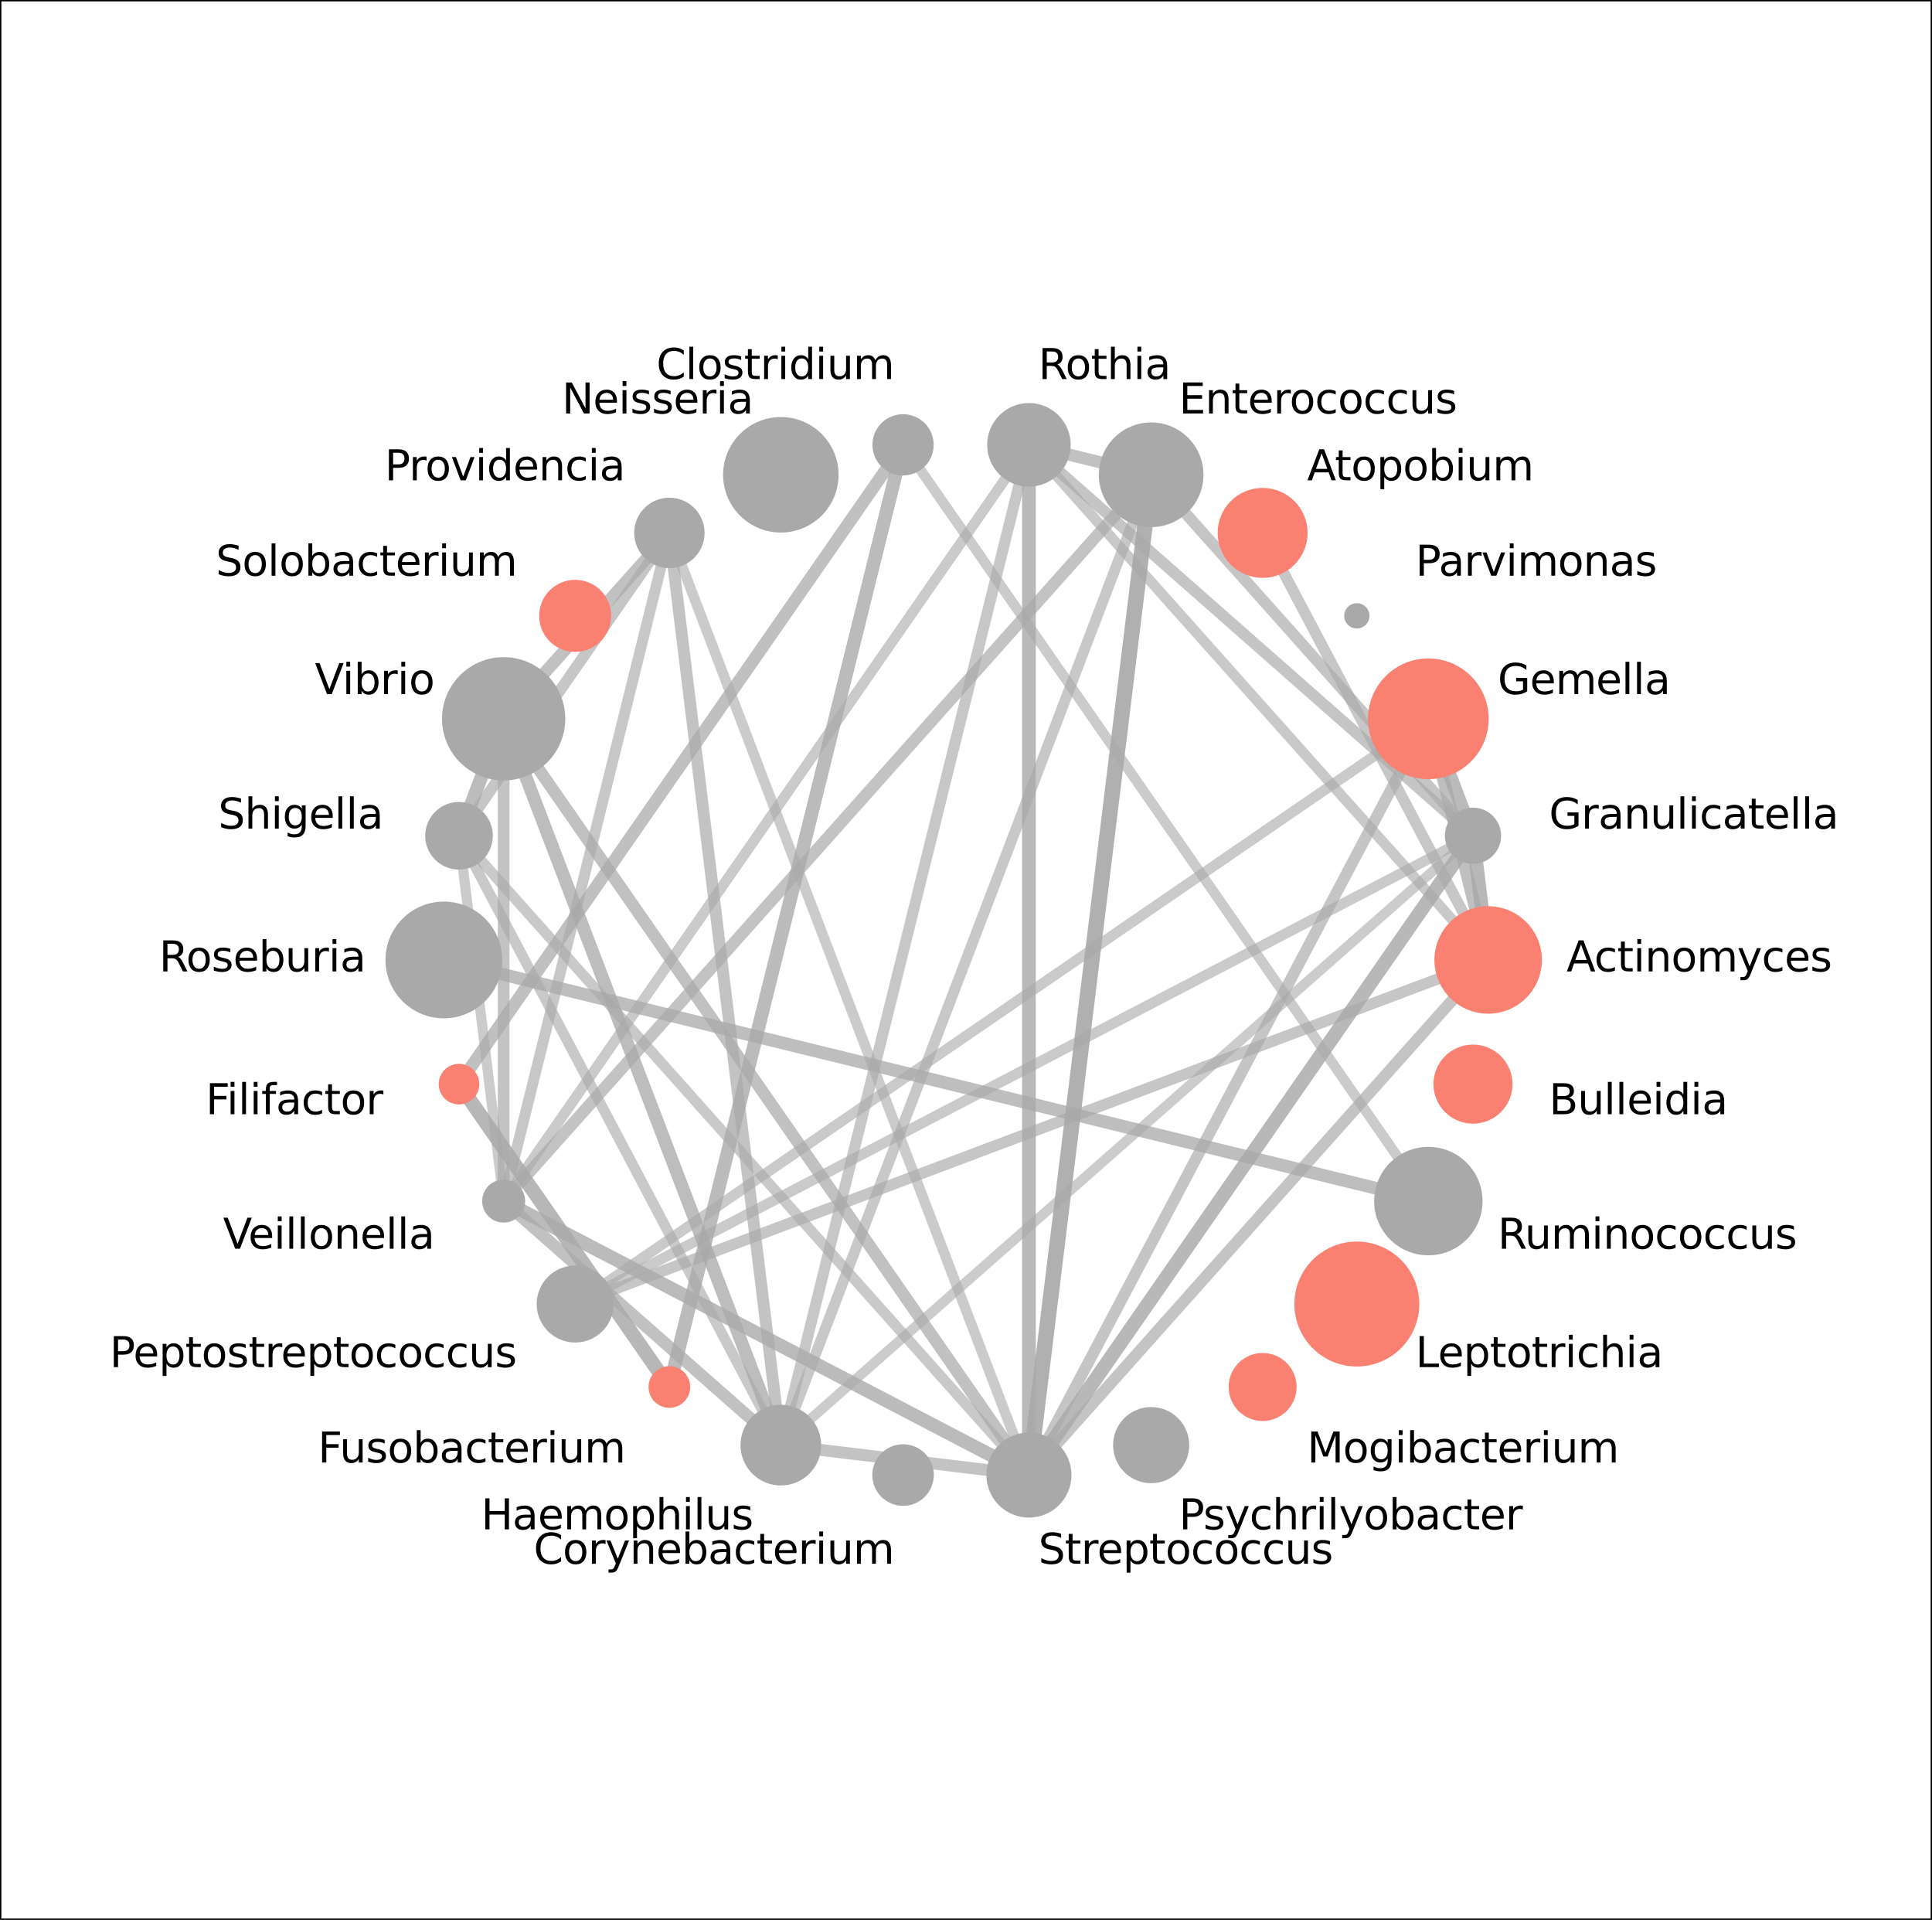 <?xml version="1.0" encoding="utf-8" standalone="no"?>
<!DOCTYPE svg PUBLIC "-//W3C//DTD SVG 1.1//EN"
  "http://www.w3.org/Graphics/SVG/1.1/DTD/svg11.dtd">
<svg xmlns:xlink="http://www.w3.org/1999/xlink" width="558pt" height="554.4pt" viewBox="0 0 558 554.4" xmlns="http://www.w3.org/2000/svg" version="1.1">
 <defs>
  <style type="text/css">*{stroke-linejoin: round; stroke-linecap: butt}</style>
 </defs>
 <g id="figure_1">
  <g id="patch_1">
   <path d="M 0 554.4 
L 558 554.4 
L 558 0 
L 0 0 
z
" style="fill: #ffffff"/>
  </g>
  <g id="axes_1">
   <g id="patch_2">
    <path d="M 0 554.4 
L 558 554.4 
L 558 0 
L 0 0 
z
" style="fill: #ffffff"/>
   </g>
   <g id="LineCollection_1">
    <path d="M 429.811 277.2 
L 297.178 128.455 
" clip-path="url(#pdc2c60eec6)" style="fill: none; stroke: #a9a9a9; stroke-opacity: 0.618; stroke-width: 3.001"/>
    <path d="M 429.811 277.2 
L 297.178 425.945 
" clip-path="url(#pdc2c60eec6)" style="fill: none; stroke: #a9a9a9; stroke-opacity: 0.684; stroke-width: 3.34"/>
    <path d="M 429.811 277.2 
L 412.536 207.567 
" clip-path="url(#pdc2c60eec6)" style="fill: none; stroke: #a9a9a9; stroke-opacity: 0.74; stroke-width: 3.627"/>
    <path d="M 429.811 277.2 
L 364.67 153.886 
" clip-path="url(#pdc2c60eec6)" style="fill: none; stroke: #a9a9a9; stroke-opacity: 0.655; stroke-width: 3.193"/>
    <path d="M 429.811 277.2 
L 425.429 241.341 
" clip-path="url(#pdc2c60eec6)" style="fill: none; stroke: #a9a9a9; stroke-opacity: 0.813; stroke-width: 3.998"/>
    <path d="M 429.811 277.2 
L 166.116 376.561 
" clip-path="url(#pdc2c60eec6)" style="fill: none; stroke: #a9a9a9; stroke-opacity: 0.662; stroke-width: 3.229"/>
    <path d="M 425.429 241.341 
L 332.478 137.099 
" clip-path="url(#pdc2c60eec6)" style="fill: none; stroke: #a9a9a9; stroke-opacity: 0.67; stroke-width: 3.269"/>
    <path d="M 425.429 241.341 
L 412.536 207.567 
" clip-path="url(#pdc2c60eec6)" style="fill: none; stroke: #a9a9a9; stroke-opacity: 0.797; stroke-width: 3.919"/>
    <path d="M 425.429 241.341 
L 225.522 417.301 
" clip-path="url(#pdc2c60eec6)" style="fill: none; stroke: #a9a9a9; stroke-opacity: 0.596; stroke-width: 2.888"/>
    <path d="M 425.429 241.341 
L 297.178 128.455 
" clip-path="url(#pdc2c60eec6)" style="fill: none; stroke: #a9a9a9; stroke-opacity: 0.675; stroke-width: 3.296"/>
    <path d="M 425.429 241.341 
L 297.178 425.945 
" clip-path="url(#pdc2c60eec6)" style="fill: none; stroke: #a9a9a9; stroke-opacity: 0.822; stroke-width: 4.048"/>
    <path d="M 425.429 241.341 
L 166.116 376.561 
" clip-path="url(#pdc2c60eec6)" style="fill: none; stroke: #a9a9a9; stroke-opacity: 0.619; stroke-width: 3.01"/>
    <path d="M 412.536 207.567 
L 297.178 425.945 
" clip-path="url(#pdc2c60eec6)" style="fill: none; stroke: #a9a9a9; stroke-opacity: 0.674; stroke-width: 3.287"/>
    <path d="M 412.536 207.567 
L 166.116 376.561 
" clip-path="url(#pdc2c60eec6)" style="fill: none; stroke: #a9a9a9; stroke-opacity: 0.621; stroke-width: 3.018"/>
    <path d="M 332.478 137.099 
L 225.522 417.301 
" clip-path="url(#pdc2c60eec6)" style="fill: none; stroke: #a9a9a9; stroke-opacity: 0.636; stroke-width: 3.097"/>
    <path d="M 332.478 137.099 
L 297.178 128.455 
" clip-path="url(#pdc2c60eec6)" style="fill: none; stroke: #a9a9a9; stroke-opacity: 0.716; stroke-width: 3.504"/>
    <path d="M 332.478 137.099 
L 297.178 425.945 
" clip-path="url(#pdc2c60eec6)" style="fill: none; stroke: #a9a9a9; stroke-opacity: 0.907; stroke-width: 4.478"/>
    <path d="M 332.478 137.099 
L 145.464 346.833 
" clip-path="url(#pdc2c60eec6)" style="fill: none; stroke: #a9a9a9; stroke-opacity: 0.702; stroke-width: 3.431"/>
    <path d="M 297.178 128.455 
L 225.522 417.301 
" clip-path="url(#pdc2c60eec6)" style="fill: none; stroke: #a9a9a9; stroke-opacity: 0.655; stroke-width: 3.195"/>
    <path d="M 297.178 128.455 
L 297.178 425.945 
" clip-path="url(#pdc2c60eec6)" style="fill: none; stroke: #a9a9a9; stroke-opacity: 0.806; stroke-width: 3.962"/>
    <path d="M 297.178 128.455 
L 145.464 346.833 
" clip-path="url(#pdc2c60eec6)" style="fill: none; stroke: #a9a9a9; stroke-opacity: 0.619; stroke-width: 3.01"/>
    <path d="M 260.822 128.455 
L 193.33 400.514 
" clip-path="url(#pdc2c60eec6)" style="fill: none; stroke: #a9a9a9; stroke-opacity: 0.79; stroke-width: 3.882"/>
    <path d="M 260.822 128.455 
L 132.571 313.059 
" clip-path="url(#pdc2c60eec6)" style="fill: none; stroke: #a9a9a9; stroke-opacity: 0.733; stroke-width: 3.592"/>
    <path d="M 260.822 128.455 
L 412.536 346.833 
" clip-path="url(#pdc2c60eec6)" style="fill: none; stroke: #a9a9a9; stroke-opacity: 0.604; stroke-width: 2.929"/>
    <path d="M 193.33 153.886 
L 225.522 417.301 
" clip-path="url(#pdc2c60eec6)" style="fill: none; stroke: #a9a9a9; stroke-opacity: 0.698; stroke-width: 3.411"/>
    <path d="M 193.33 153.886 
L 132.571 241.341 
" clip-path="url(#pdc2c60eec6)" style="fill: none; stroke: #a9a9a9; stroke-opacity: 0.662; stroke-width: 3.23"/>
    <path d="M 193.33 153.886 
L 297.178 425.945 
" clip-path="url(#pdc2c60eec6)" style="fill: none; stroke: #a9a9a9; stroke-opacity: 0.613; stroke-width: 2.978"/>
    <path d="M 193.33 153.886 
L 145.464 207.567 
" clip-path="url(#pdc2c60eec6)" style="fill: none; stroke: #a9a9a9; stroke-opacity: 0.72; stroke-width: 3.523"/>
    <path d="M 193.33 153.886 
L 145.464 346.833 
" clip-path="url(#pdc2c60eec6)" style="fill: none; stroke: #a9a9a9; stroke-opacity: 0.646; stroke-width: 3.148"/>
    <path d="M 145.464 207.567 
L 132.571 241.341 
" clip-path="url(#pdc2c60eec6)" style="fill: none; stroke: #a9a9a9; stroke-opacity: 0.784; stroke-width: 3.852"/>
    <path d="M 145.464 207.567 
L 225.522 417.301 
" clip-path="url(#pdc2c60eec6)" style="fill: none; stroke: #a9a9a9; stroke-opacity: 0.758; stroke-width: 3.72"/>
    <path d="M 145.464 207.567 
L 297.178 425.945 
" clip-path="url(#pdc2c60eec6)" style="fill: none; stroke: #a9a9a9; stroke-opacity: 0.716; stroke-width: 3.503"/>
    <path d="M 145.464 207.567 
L 145.464 346.833 
" clip-path="url(#pdc2c60eec6)" style="fill: none; stroke: #a9a9a9; stroke-opacity: 0.693; stroke-width: 3.384"/>
    <path d="M 132.571 241.341 
L 297.178 425.945 
" clip-path="url(#pdc2c60eec6)" style="fill: none; stroke: #a9a9a9; stroke-opacity: 0.627; stroke-width: 3.051"/>
    <path d="M 132.571 241.341 
L 145.464 346.833 
" clip-path="url(#pdc2c60eec6)" style="fill: none; stroke: #a9a9a9; stroke-opacity: 0.602; stroke-width: 2.922"/>
    <path d="M 132.571 241.341 
L 225.522 417.301 
" clip-path="url(#pdc2c60eec6)" style="fill: none; stroke: #a9a9a9; stroke-opacity: 0.622; stroke-width: 3.025"/>
    <path d="M 128.189 277.2 
L 412.536 346.833 
" clip-path="url(#pdc2c60eec6)" style="fill: none; stroke: #a9a9a9; stroke-opacity: 0.752; stroke-width: 3.689"/>
    <path d="M 132.571 313.059 
L 193.33 400.514 
" clip-path="url(#pdc2c60eec6)" style="fill: none; stroke: #a9a9a9; stroke-opacity: 0.833; stroke-width: 4.105"/>
    <path d="M 145.464 346.833 
L 225.522 417.301 
" clip-path="url(#pdc2c60eec6)" style="fill: none; stroke: #a9a9a9; stroke-opacity: 0.717; stroke-width: 3.507"/>
    <path d="M 145.464 346.833 
L 297.178 425.945 
" clip-path="url(#pdc2c60eec6)" style="fill: none; stroke: #a9a9a9; stroke-opacity: 0.796; stroke-width: 3.914"/>
    <path d="M 225.522 417.301 
L 297.178 425.945 
" clip-path="url(#pdc2c60eec6)" style="fill: none; stroke: #a9a9a9; stroke-opacity: 0.703; stroke-width: 3.438"/>
   </g>
   <g id="matplotlib.axis_1">
    <g id="xtick_1"/>
    <g id="xtick_2"/>
    <g id="xtick_3"/>
    <g id="xtick_4"/>
    <g id="xtick_5"/>
    <g id="xtick_6"/>
    <g id="xtick_7"/>
   </g>
   <g id="matplotlib.axis_2">
    <g id="ytick_1"/>
    <g id="ytick_2"/>
    <g id="ytick_3"/>
    <g id="ytick_4"/>
    <g id="ytick_5"/>
    <g id="ytick_6"/>
    <g id="ytick_7"/>
   </g>
   <g id="PathCollection_1">
    <path d="M 429.811 292.221 
C 433.794 292.221 437.615 290.638 440.432 287.821 
C 443.249 285.005 444.832 281.184 444.832 277.2 
C 444.832 273.216 443.249 269.395 440.432 266.579 
C 437.615 263.762 433.794 262.179 429.811 262.179 
C 425.827 262.179 422.006 263.762 419.189 266.579 
C 416.373 269.395 414.79 273.216 414.79 277.2 
C 414.79 281.184 416.373 285.005 419.189 287.821 
C 422.006 290.638 425.827 292.221 429.811 292.221 
z
" clip-path="url(#pdc2c60eec6)" style="fill: #fa8072; stroke: #fa8072"/>
    <path d="M 425.429 248.958 
C 427.449 248.958 429.386 248.156 430.814 246.727 
C 432.243 245.299 433.045 243.361 433.045 241.341 
C 433.045 239.321 432.243 237.384 430.814 235.956 
C 429.386 234.527 427.449 233.725 425.429 233.725 
C 423.409 233.725 421.471 234.527 420.043 235.956 
C 418.614 237.384 417.812 239.321 417.812 241.341 
C 417.812 243.361 418.614 245.299 420.043 246.727 
C 421.471 248.156 423.409 248.958 425.429 248.958 
z
" clip-path="url(#pdc2c60eec6)" style="fill: #a9a9a9; stroke: #a9a9a9"/>
    <path d="M 412.536 224.498 
C 417.026 224.498 421.333 222.714 424.508 219.539 
C 427.683 216.364 429.467 212.057 429.467 207.567 
C 429.467 203.077 427.683 198.77 424.508 195.595 
C 421.333 192.42 417.026 190.636 412.536 190.636 
C 408.046 190.636 403.74 192.42 400.565 195.595 
C 397.39 198.77 395.606 203.077 395.606 207.567 
C 395.606 212.057 397.39 216.364 400.565 219.539 
C 403.74 222.714 408.046 224.498 412.536 224.498 
z
" clip-path="url(#pdc2c60eec6)" style="fill: #fa8072; stroke: #fa8072"/>
    <path d="M 391.884 181.001 
C 392.722 181.001 393.527 180.668 394.12 180.075 
C 394.713 179.482 395.046 178.678 395.046 177.839 
C 395.046 177 394.713 176.196 394.12 175.603 
C 393.527 175.01 392.722 174.677 391.884 174.677 
C 391.045 174.677 390.24 175.01 389.647 175.603 
C 389.054 176.196 388.721 177 388.721 177.839 
C 388.721 178.678 389.054 179.482 389.647 180.075 
C 390.24 180.668 391.045 181.001 391.884 181.001 
z
" clip-path="url(#pdc2c60eec6)" style="fill: #a9a9a9; stroke: #a9a9a9"/>
    <path d="M 364.67 166.376 
C 367.983 166.376 371.16 165.06 373.502 162.718 
C 375.844 160.375 377.16 157.198 377.16 153.886 
C 377.16 150.574 375.844 147.396 373.502 145.054 
C 371.16 142.712 367.983 141.396 364.67 141.396 
C 361.358 141.396 358.181 142.712 355.839 145.054 
C 353.496 147.396 352.18 150.574 352.18 153.886 
C 352.18 157.198 353.496 160.375 355.839 162.718 
C 358.181 165.06 361.358 166.376 364.67 166.376 
z
" clip-path="url(#pdc2c60eec6)" style="fill: #fa8072; stroke: #fa8072"/>
    <path d="M 332.478 151.714 
C 336.354 151.714 340.072 150.174 342.812 147.433 
C 345.553 144.693 347.093 140.975 347.093 137.099 
C 347.093 133.223 345.553 129.506 342.812 126.765 
C 340.072 124.024 336.354 122.484 332.478 122.484 
C 328.602 122.484 324.885 124.024 322.144 126.765 
C 319.403 129.506 317.863 133.223 317.863 137.099 
C 317.863 140.975 319.403 144.693 322.144 147.433 
C 324.885 150.174 328.602 151.714 332.478 151.714 
z
" clip-path="url(#pdc2c60eec6)" style="fill: #a9a9a9; stroke: #a9a9a9"/>
    <path d="M 297.178 140.02 
C 300.245 140.02 303.187 138.801 305.356 136.633 
C 307.525 134.464 308.744 131.522 308.744 128.455 
C 308.744 125.387 307.525 122.445 305.356 120.277 
C 303.187 118.108 300.245 116.889 297.178 116.889 
C 294.111 116.889 291.169 118.108 289 120.277 
C 286.831 122.445 285.613 125.387 285.613 128.455 
C 285.613 131.522 286.831 134.464 289 136.633 
C 291.169 138.801 294.111 140.02 297.178 140.02 
z
" clip-path="url(#pdc2c60eec6)" style="fill: #a9a9a9; stroke: #a9a9a9"/>
    <path d="M 260.822 136.803 
C 263.036 136.803 265.159 135.923 266.725 134.358 
C 268.29 132.792 269.17 130.669 269.17 128.455 
C 269.17 126.241 268.29 124.117 266.725 122.552 
C 265.159 120.986 263.036 120.106 260.822 120.106 
C 258.608 120.106 256.484 120.986 254.919 122.552 
C 253.353 124.117 252.474 126.241 252.474 128.455 
C 252.474 130.669 253.353 132.792 254.919 134.358 
C 256.484 135.923 258.608 136.803 260.822 136.803 
z
" clip-path="url(#pdc2c60eec6)" style="fill: #a9a9a9; stroke: #a9a9a9"/>
    <path d="M 225.522 153.277 
C 229.812 153.277 233.928 151.573 236.961 148.539 
C 239.995 145.505 241.7 141.39 241.7 137.099 
C 241.7 132.809 239.995 128.693 236.961 125.659 
C 233.928 122.626 229.812 120.921 225.522 120.921 
C 221.231 120.921 217.116 122.626 214.082 125.659 
C 211.048 128.693 209.344 132.809 209.344 137.099 
C 209.344 141.39 211.048 145.505 214.082 148.539 
C 217.116 151.573 221.231 153.277 225.522 153.277 
z
" clip-path="url(#pdc2c60eec6)" style="fill: #a9a9a9; stroke: #a9a9a9"/>
    <path d="M 193.33 163.552 
C 195.893 163.552 198.352 162.534 200.165 160.721 
C 201.978 158.908 202.996 156.449 202.996 153.886 
C 202.996 151.322 201.978 148.863 200.165 147.051 
C 198.352 145.238 195.893 144.219 193.33 144.219 
C 190.766 144.219 188.307 145.238 186.494 147.051 
C 184.682 148.863 183.663 151.322 183.663 153.886 
C 183.663 156.449 184.682 158.908 186.494 160.721 
C 188.307 162.534 190.766 163.552 193.33 163.552 
z
" clip-path="url(#pdc2c60eec6)" style="fill: #a9a9a9; stroke: #a9a9a9"/>
    <path d="M 166.116 187.744 
C 168.743 187.744 171.263 186.7 173.12 184.843 
C 174.978 182.985 176.021 180.466 176.021 177.839 
C 176.021 175.212 174.978 172.693 173.12 170.835 
C 171.263 168.978 168.743 167.934 166.116 167.934 
C 163.49 167.934 160.97 168.978 159.113 170.835 
C 157.255 172.693 156.212 175.212 156.212 177.839 
C 156.212 180.466 157.255 182.985 159.113 184.843 
C 160.97 186.7 163.49 187.744 166.116 187.744 
z
" clip-path="url(#pdc2c60eec6)" style="fill: #fa8072; stroke: #fa8072"/>
    <path d="M 145.464 224.869 
C 150.052 224.869 154.453 223.046 157.698 219.801 
C 160.943 216.557 162.766 212.155 162.766 207.567 
C 162.766 202.978 160.943 198.577 157.698 195.332 
C 154.453 192.088 150.052 190.265 145.464 190.265 
C 140.875 190.265 136.474 192.088 133.229 195.332 
C 129.985 198.577 128.162 202.978 128.162 207.567 
C 128.162 212.155 129.985 216.557 133.229 219.801 
C 136.474 223.046 140.875 224.869 145.464 224.869 
z
" clip-path="url(#pdc2c60eec6)" style="fill: #a9a9a9; stroke: #a9a9a9"/>
    <path d="M 132.571 250.608 
C 135.029 250.608 137.386 249.631 139.124 247.894 
C 140.861 246.156 141.838 243.799 141.838 241.341 
C 141.838 238.884 140.861 236.527 139.124 234.789 
C 137.386 233.052 135.029 232.075 132.571 232.075 
C 130.114 232.075 127.757 233.052 126.019 234.789 
C 124.282 236.527 123.305 238.884 123.305 241.341 
C 123.305 243.799 124.282 246.156 126.019 247.894 
C 127.757 249.631 130.114 250.608 132.571 250.608 
z
" clip-path="url(#pdc2c60eec6)" style="fill: #a9a9a9; stroke: #a9a9a9"/>
    <path d="M 128.189 293.56 
C 132.528 293.56 136.69 291.836 139.758 288.768 
C 142.826 285.7 144.549 281.539 144.549 277.2 
C 144.549 272.861 142.826 268.7 139.758 265.632 
C 136.69 262.564 132.528 260.84 128.189 260.84 
C 123.85 260.84 119.689 262.564 116.621 265.632 
C 113.553 268.7 111.829 272.861 111.829 277.2 
C 111.829 281.539 113.553 285.7 116.621 288.768 
C 119.689 291.836 123.85 293.56 128.189 293.56 
z
" clip-path="url(#pdc2c60eec6)" style="fill: #a9a9a9; stroke: #a9a9a9"/>
    <path d="M 132.571 318.42 
C 133.993 318.42 135.357 317.855 136.363 316.85 
C 137.368 315.844 137.933 314.481 137.933 313.059 
C 137.933 311.637 137.368 310.273 136.363 309.267 
C 135.357 308.262 133.993 307.697 132.571 307.697 
C 131.15 307.697 129.786 308.262 128.78 309.267 
C 127.775 310.273 127.21 311.637 127.21 313.059 
C 127.21 314.481 127.775 315.844 128.78 316.85 
C 129.786 317.855 131.15 318.42 132.571 318.42 
z
" clip-path="url(#pdc2c60eec6)" style="fill: #fa8072; stroke: #fa8072"/>
    <path d="M 145.464 352.539 
C 146.977 352.539 148.428 351.938 149.498 350.868 
C 150.568 349.798 151.169 348.346 151.169 346.833 
C 151.169 345.32 150.568 343.869 149.498 342.799 
C 148.428 341.729 146.977 341.127 145.464 341.127 
C 143.95 341.127 142.499 341.729 141.429 342.799 
C 140.359 343.869 139.758 345.32 139.758 346.833 
C 139.758 348.346 140.359 349.798 141.429 350.868 
C 142.499 351.938 143.95 352.539 145.464 352.539 
z
" clip-path="url(#pdc2c60eec6)" style="fill: #a9a9a9; stroke: #a9a9a9"/>
    <path d="M 166.116 387.173 
C 168.931 387.173 171.631 386.055 173.621 384.065 
C 175.611 382.075 176.729 379.375 176.729 376.561 
C 176.729 373.746 175.611 371.047 173.621 369.057 
C 171.631 367.067 168.931 365.948 166.116 365.948 
C 163.302 365.948 160.602 367.067 158.612 369.057 
C 156.622 371.047 155.504 373.746 155.504 376.561 
C 155.504 379.375 156.622 382.075 158.612 384.065 
C 160.602 386.055 163.302 387.173 166.116 387.173 
z
" clip-path="url(#pdc2c60eec6)" style="fill: #a9a9a9; stroke: #a9a9a9"/>
    <path d="M 193.33 406.029 
C 194.792 406.029 196.195 405.448 197.229 404.414 
C 198.263 403.379 198.844 401.977 198.844 400.514 
C 198.844 399.052 198.263 397.649 197.229 396.615 
C 196.195 395.581 194.792 394.999 193.33 394.999 
C 191.867 394.999 190.464 395.581 189.43 396.615 
C 188.396 397.649 187.815 399.052 187.815 400.514 
C 187.815 401.977 188.396 403.379 189.43 404.414 
C 190.464 405.448 191.867 406.029 193.33 406.029 
z
" clip-path="url(#pdc2c60eec6)" style="fill: #fa8072; stroke: #fa8072"/>
    <path d="M 225.522 428.455 
C 228.48 428.455 231.317 427.28 233.409 425.188 
C 235.501 423.096 236.676 420.259 236.676 417.301 
C 236.676 414.343 235.501 411.505 233.409 409.414 
C 231.317 407.322 228.48 406.147 225.522 406.147 
C 222.564 406.147 219.726 407.322 217.634 409.414 
C 215.543 411.505 214.367 414.343 214.367 417.301 
C 214.367 420.259 215.543 423.096 217.634 425.188 
C 219.726 427.28 222.564 428.455 225.522 428.455 
z
" clip-path="url(#pdc2c60eec6)" style="fill: #a9a9a9; stroke: #a9a9a9"/>
    <path d="M 260.822 434.332 
C 263.046 434.332 265.179 433.448 266.752 431.876 
C 268.325 430.303 269.208 428.17 269.208 425.945 
C 269.208 423.721 268.325 421.588 266.752 420.015 
C 265.179 418.442 263.046 417.559 260.822 417.559 
C 258.598 417.559 256.464 418.442 254.892 420.015 
C 253.319 421.588 252.435 423.721 252.435 425.945 
C 252.435 428.17 253.319 430.303 254.892 431.876 
C 256.464 433.448 258.598 434.332 260.822 434.332 
z
" clip-path="url(#pdc2c60eec6)" style="fill: #a9a9a9; stroke: #a9a9a9"/>
    <path d="M 297.178 437.732 
C 300.304 437.732 303.302 436.49 305.513 434.28 
C 307.723 432.069 308.965 429.071 308.965 425.945 
C 308.965 422.819 307.723 419.821 305.513 417.611 
C 303.302 415.401 300.304 414.159 297.178 414.159 
C 294.052 414.159 291.054 415.401 288.844 417.611 
C 286.633 419.821 285.392 422.819 285.392 425.945 
C 285.392 429.071 286.633 432.069 288.844 434.28 
C 291.054 436.49 294.052 437.732 297.178 437.732 
z
" clip-path="url(#pdc2c60eec6)" style="fill: #a9a9a9; stroke: #a9a9a9"/>
    <path d="M 332.478 427.798 
C 335.262 427.798 337.932 426.692 339.901 424.723 
C 341.869 422.755 342.975 420.085 342.975 417.301 
C 342.975 414.517 341.869 411.847 339.901 409.878 
C 337.932 407.91 335.262 406.804 332.478 406.804 
C 329.694 406.804 327.024 407.91 325.056 409.878 
C 323.087 411.847 321.981 414.517 321.981 417.301 
C 321.981 420.085 323.087 422.755 325.056 424.723 
C 327.024 426.692 329.694 427.798 332.478 427.798 
z
" clip-path="url(#pdc2c60eec6)" style="fill: #a9a9a9; stroke: #a9a9a9"/>
    <path d="M 364.67 409.831 
C 367.141 409.831 369.511 408.849 371.258 407.102 
C 373.005 405.355 373.987 402.985 373.987 400.514 
C 373.987 398.043 373.005 395.673 371.258 393.926 
C 369.511 392.179 367.141 391.198 364.67 391.198 
C 362.2 391.198 359.83 392.179 358.083 393.926 
C 356.335 395.673 355.354 398.043 355.354 400.514 
C 355.354 402.985 356.335 405.355 358.083 407.102 
C 359.83 408.849 362.2 409.831 364.67 409.831 
z
" clip-path="url(#pdc2c60eec6)" style="fill: #fa8072; stroke: #fa8072"/>
    <path d="M 391.884 394.103 
C 396.536 394.103 400.998 392.254 404.287 388.965 
C 407.577 385.675 409.425 381.213 409.425 376.561 
C 409.425 371.909 407.577 367.446 404.287 364.157 
C 400.998 360.867 396.536 359.019 391.884 359.019 
C 387.231 359.019 382.769 360.867 379.48 364.157 
C 376.19 367.446 374.342 371.909 374.342 376.561 
C 374.342 381.213 376.19 385.675 379.48 388.965 
C 382.769 392.254 387.231 394.103 391.884 394.103 
z
" clip-path="url(#pdc2c60eec6)" style="fill: #fa8072; stroke: #fa8072"/>
    <path d="M 412.536 361.991 
C 416.556 361.991 420.412 360.394 423.255 357.551 
C 426.097 354.709 427.694 350.853 427.694 346.833 
C 427.694 342.813 426.097 338.957 423.255 336.115 
C 420.412 333.272 416.556 331.675 412.536 331.675 
C 408.516 331.675 404.661 333.272 401.818 336.115 
C 398.976 338.957 397.379 342.813 397.379 346.833 
C 397.379 350.853 398.976 354.709 401.818 357.551 
C 404.661 360.394 408.516 361.991 412.536 361.991 
z
" clip-path="url(#pdc2c60eec6)" style="fill: #a9a9a9; stroke: #a9a9a9"/>
    <path d="M 425.429 323.975 
C 428.324 323.975 431.101 322.825 433.148 320.778 
C 435.195 318.731 436.345 315.954 436.345 313.059 
C 436.345 310.163 435.195 307.386 433.148 305.339 
C 431.101 303.292 428.324 302.142 425.429 302.142 
C 422.533 302.142 419.756 303.292 417.709 305.339 
C 415.662 307.386 414.512 310.163 414.512 313.059 
C 414.512 315.954 415.662 318.731 417.709 320.778 
C 419.756 322.825 422.533 323.975 425.429 323.975 
z
" clip-path="url(#pdc2c60eec6)" style="fill: #fa8072; stroke: #fa8072"/>
   </g>
   <g id="patch_3">
    <path d="M 0 554.4 
L 0 0 
" style="fill: none; stroke: #000000; stroke-width: 0.8; stroke-linejoin: miter; stroke-linecap: square"/>
   </g>
   <g id="patch_4">
    <path d="M 558 554.4 
L 558 0 
" style="fill: none; stroke: #000000; stroke-width: 0.8; stroke-linejoin: miter; stroke-linecap: square"/>
   </g>
   <g id="patch_5">
    <path d="M 0 554.4 
L 558 554.4 
" style="fill: none; stroke: #000000; stroke-width: 0.8; stroke-linejoin: miter; stroke-linecap: square"/>
   </g>
   <g id="patch_6">
    <path d="M 0 0 
L 558 0 
" style="fill: none; stroke: #000000; stroke-width: 0.8; stroke-linejoin: miter; stroke-linecap: square"/>
   </g>
   <g id="text_1">
    <g clip-path="url(#pdc2c60eec6)">
     <!-- Clostridium -->
     <g transform="translate(189.571 109.454)scale(0.12 -0.12)">
      <defs>
       <path id="DejaVuSans-43" d="M 4122 4306 
L 4122 3641 
Q 3803 3938 3442 4084 
Q 3081 4231 2675 4231 
Q 1875 4231 1450 3742 
Q 1025 3253 1025 2328 
Q 1025 1406 1450 917 
Q 1875 428 2675 428 
Q 3081 428 3442 575 
Q 3803 722 4122 1019 
L 4122 359 
Q 3791 134 3420 21 
Q 3050 -91 2638 -91 
Q 1578 -91 968 557 
Q 359 1206 359 2328 
Q 359 3453 968 4101 
Q 1578 4750 2638 4750 
Q 3056 4750 3426 4639 
Q 3797 4528 4122 4306 
z
" transform="scale(0.016)"/>
       <path id="DejaVuSans-6c" d="M 603 4863 
L 1178 4863 
L 1178 0 
L 603 0 
L 603 4863 
z
" transform="scale(0.016)"/>
       <path id="DejaVuSans-6f" d="M 1959 3097 
Q 1497 3097 1228 2736 
Q 959 2375 959 1747 
Q 959 1119 1226 758 
Q 1494 397 1959 397 
Q 2419 397 2687 759 
Q 2956 1122 2956 1747 
Q 2956 2369 2687 2733 
Q 2419 3097 1959 3097 
z
M 1959 3584 
Q 2709 3584 3137 3096 
Q 3566 2609 3566 1747 
Q 3566 888 3137 398 
Q 2709 -91 1959 -91 
Q 1206 -91 779 398 
Q 353 888 353 1747 
Q 353 2609 779 3096 
Q 1206 3584 1959 3584 
z
" transform="scale(0.016)"/>
       <path id="DejaVuSans-73" d="M 2834 3397 
L 2834 2853 
Q 2591 2978 2328 3040 
Q 2066 3103 1784 3103 
Q 1356 3103 1142 2972 
Q 928 2841 928 2578 
Q 928 2378 1081 2264 
Q 1234 2150 1697 2047 
L 1894 2003 
Q 2506 1872 2764 1633 
Q 3022 1394 3022 966 
Q 3022 478 2636 193 
Q 2250 -91 1575 -91 
Q 1294 -91 989 -36 
Q 684 19 347 128 
L 347 722 
Q 666 556 975 473 
Q 1284 391 1588 391 
Q 1994 391 2212 530 
Q 2431 669 2431 922 
Q 2431 1156 2273 1281 
Q 2116 1406 1581 1522 
L 1381 1569 
Q 847 1681 609 1914 
Q 372 2147 372 2553 
Q 372 3047 722 3315 
Q 1072 3584 1716 3584 
Q 2034 3584 2315 3537 
Q 2597 3491 2834 3397 
z
" transform="scale(0.016)"/>
       <path id="DejaVuSans-74" d="M 1172 4494 
L 1172 3500 
L 2356 3500 
L 2356 3053 
L 1172 3053 
L 1172 1153 
Q 1172 725 1289 603 
Q 1406 481 1766 481 
L 2356 481 
L 2356 0 
L 1766 0 
Q 1100 0 847 248 
Q 594 497 594 1153 
L 594 3053 
L 172 3053 
L 172 3500 
L 594 3500 
L 594 4494 
L 1172 4494 
z
" transform="scale(0.016)"/>
       <path id="DejaVuSans-72" d="M 2631 2963 
Q 2534 3019 2420 3045 
Q 2306 3072 2169 3072 
Q 1681 3072 1420 2755 
Q 1159 2438 1159 1844 
L 1159 0 
L 581 0 
L 581 3500 
L 1159 3500 
L 1159 2956 
Q 1341 3275 1631 3429 
Q 1922 3584 2338 3584 
Q 2397 3584 2469 3576 
Q 2541 3569 2628 3553 
L 2631 2963 
z
" transform="scale(0.016)"/>
       <path id="DejaVuSans-69" d="M 603 3500 
L 1178 3500 
L 1178 0 
L 603 0 
L 603 3500 
z
M 603 4863 
L 1178 4863 
L 1178 4134 
L 603 4134 
L 603 4863 
z
" transform="scale(0.016)"/>
       <path id="DejaVuSans-64" d="M 2906 2969 
L 2906 4863 
L 3481 4863 
L 3481 0 
L 2906 0 
L 2906 525 
Q 2725 213 2448 61 
Q 2172 -91 1784 -91 
Q 1150 -91 751 415 
Q 353 922 353 1747 
Q 353 2572 751 3078 
Q 1150 3584 1784 3584 
Q 2172 3584 2448 3432 
Q 2725 3281 2906 2969 
z
M 947 1747 
Q 947 1113 1208 752 
Q 1469 391 1925 391 
Q 2381 391 2643 752 
Q 2906 1113 2906 1747 
Q 2906 2381 2643 2742 
Q 2381 3103 1925 3103 
Q 1469 3103 1208 2742 
Q 947 2381 947 1747 
z
" transform="scale(0.016)"/>
       <path id="DejaVuSans-75" d="M 544 1381 
L 544 3500 
L 1119 3500 
L 1119 1403 
Q 1119 906 1312 657 
Q 1506 409 1894 409 
Q 2359 409 2629 706 
Q 2900 1003 2900 1516 
L 2900 3500 
L 3475 3500 
L 3475 0 
L 2900 0 
L 2900 538 
Q 2691 219 2414 64 
Q 2138 -91 1772 -91 
Q 1169 -91 856 284 
Q 544 659 544 1381 
z
M 1991 3584 
L 1991 3584 
z
" transform="scale(0.016)"/>
       <path id="DejaVuSans-6d" d="M 3328 2828 
Q 3544 3216 3844 3400 
Q 4144 3584 4550 3584 
Q 5097 3584 5394 3201 
Q 5691 2819 5691 2113 
L 5691 0 
L 5113 0 
L 5113 2094 
Q 5113 2597 4934 2840 
Q 4756 3084 4391 3084 
Q 3944 3084 3684 2787 
Q 3425 2491 3425 1978 
L 3425 0 
L 2847 0 
L 2847 2094 
Q 2847 2600 2669 2842 
Q 2491 3084 2119 3084 
Q 1678 3084 1418 2786 
Q 1159 2488 1159 1978 
L 1159 0 
L 581 0 
L 581 3500 
L 1159 3500 
L 1159 2956 
Q 1356 3278 1631 3431 
Q 1906 3584 2284 3584 
Q 2666 3584 2933 3390 
Q 3200 3197 3328 2828 
z
" transform="scale(0.016)"/>
      </defs>
      <use xlink:href="#DejaVuSans-43"/>
      <use xlink:href="#DejaVuSans-6c" x="69.824"/>
      <use xlink:href="#DejaVuSans-6f" x="97.607"/>
      <use xlink:href="#DejaVuSans-73" x="158.789"/>
      <use xlink:href="#DejaVuSans-74" x="210.889"/>
      <use xlink:href="#DejaVuSans-72" x="250.098"/>
      <use xlink:href="#DejaVuSans-69" x="291.211"/>
      <use xlink:href="#DejaVuSans-64" x="318.994"/>
      <use xlink:href="#DejaVuSans-69" x="382.471"/>
      <use xlink:href="#DejaVuSans-75" x="410.254"/>
      <use xlink:href="#DejaVuSans-6d" x="473.633"/>
     </g>
    </g>
   </g>
   <g id="text_2">
    <g clip-path="url(#pdc2c60eec6)">
     <!-- Neisseria -->
     <g transform="translate(162.298 119.395)scale(0.12 -0.12)">
      <defs>
       <path id="DejaVuSans-4e" d="M 628 4666 
L 1478 4666 
L 3547 763 
L 3547 4666 
L 4159 4666 
L 4159 0 
L 3309 0 
L 1241 3903 
L 1241 0 
L 628 0 
L 628 4666 
z
" transform="scale(0.016)"/>
       <path id="DejaVuSans-65" d="M 3597 1894 
L 3597 1613 
L 953 1613 
Q 991 1019 1311 708 
Q 1631 397 2203 397 
Q 2534 397 2845 478 
Q 3156 559 3463 722 
L 3463 178 
Q 3153 47 2828 -22 
Q 2503 -91 2169 -91 
Q 1331 -91 842 396 
Q 353 884 353 1716 
Q 353 2575 817 3079 
Q 1281 3584 2069 3584 
Q 2775 3584 3186 3129 
Q 3597 2675 3597 1894 
z
M 3022 2063 
Q 3016 2534 2758 2815 
Q 2500 3097 2075 3097 
Q 1594 3097 1305 2825 
Q 1016 2553 972 2059 
L 3022 2063 
z
" transform="scale(0.016)"/>
       <path id="DejaVuSans-61" d="M 2194 1759 
Q 1497 1759 1228 1600 
Q 959 1441 959 1056 
Q 959 750 1161 570 
Q 1363 391 1709 391 
Q 2188 391 2477 730 
Q 2766 1069 2766 1631 
L 2766 1759 
L 2194 1759 
z
M 3341 1997 
L 3341 0 
L 2766 0 
L 2766 531 
Q 2569 213 2275 61 
Q 1981 -91 1556 -91 
Q 1019 -91 701 211 
Q 384 513 384 1019 
Q 384 1609 779 1909 
Q 1175 2209 1959 2209 
L 2766 2209 
L 2766 2266 
Q 2766 2663 2505 2880 
Q 2244 3097 1772 3097 
Q 1472 3097 1187 3025 
Q 903 2953 641 2809 
L 641 3341 
Q 956 3463 1253 3523 
Q 1550 3584 1831 3584 
Q 2591 3584 2966 3190 
Q 3341 2797 3341 1997 
z
" transform="scale(0.016)"/>
      </defs>
      <use xlink:href="#DejaVuSans-4e"/>
      <use xlink:href="#DejaVuSans-65" x="74.805"/>
      <use xlink:href="#DejaVuSans-69" x="136.328"/>
      <use xlink:href="#DejaVuSans-73" x="164.111"/>
      <use xlink:href="#DejaVuSans-73" x="216.211"/>
      <use xlink:href="#DejaVuSans-65" x="268.311"/>
      <use xlink:href="#DejaVuSans-72" x="329.834"/>
      <use xlink:href="#DejaVuSans-69" x="370.947"/>
      <use xlink:href="#DejaVuSans-61" x="398.73"/>
     </g>
    </g>
   </g>
   <g id="text_3">
    <g clip-path="url(#pdc2c60eec6)">
     <!-- Providencia -->
     <g transform="translate(111.119 138.7)scale(0.12 -0.12)">
      <defs>
       <path id="DejaVuSans-50" d="M 1259 4147 
L 1259 2394 
L 2053 2394 
Q 2494 2394 2734 2622 
Q 2975 2850 2975 3272 
Q 2975 3691 2734 3919 
Q 2494 4147 2053 4147 
L 1259 4147 
z
M 628 4666 
L 2053 4666 
Q 2838 4666 3239 4311 
Q 3641 3956 3641 3272 
Q 3641 2581 3239 2228 
Q 2838 1875 2053 1875 
L 1259 1875 
L 1259 0 
L 628 0 
L 628 4666 
z
" transform="scale(0.016)"/>
       <path id="DejaVuSans-76" d="M 191 3500 
L 800 3500 
L 1894 563 
L 2988 3500 
L 3597 3500 
L 2284 0 
L 1503 0 
L 191 3500 
z
" transform="scale(0.016)"/>
       <path id="DejaVuSans-6e" d="M 3513 2113 
L 3513 0 
L 2938 0 
L 2938 2094 
Q 2938 2591 2744 2837 
Q 2550 3084 2163 3084 
Q 1697 3084 1428 2787 
Q 1159 2491 1159 1978 
L 1159 0 
L 581 0 
L 581 3500 
L 1159 3500 
L 1159 2956 
Q 1366 3272 1645 3428 
Q 1925 3584 2291 3584 
Q 2894 3584 3203 3211 
Q 3513 2838 3513 2113 
z
" transform="scale(0.016)"/>
       <path id="DejaVuSans-63" d="M 3122 3366 
L 3122 2828 
Q 2878 2963 2633 3030 
Q 2388 3097 2138 3097 
Q 1578 3097 1268 2742 
Q 959 2388 959 1747 
Q 959 1106 1268 751 
Q 1578 397 2138 397 
Q 2388 397 2633 464 
Q 2878 531 3122 666 
L 3122 134 
Q 2881 22 2623 -34 
Q 2366 -91 2075 -91 
Q 1284 -91 818 406 
Q 353 903 353 1747 
Q 353 2603 823 3093 
Q 1294 3584 2113 3584 
Q 2378 3584 2631 3529 
Q 2884 3475 3122 3366 
z
" transform="scale(0.016)"/>
      </defs>
      <use xlink:href="#DejaVuSans-50"/>
      <use xlink:href="#DejaVuSans-72" x="58.553"/>
      <use xlink:href="#DejaVuSans-6f" x="97.416"/>
      <use xlink:href="#DejaVuSans-76" x="158.598"/>
      <use xlink:href="#DejaVuSans-69" x="217.777"/>
      <use xlink:href="#DejaVuSans-64" x="245.561"/>
      <use xlink:href="#DejaVuSans-65" x="309.037"/>
      <use xlink:href="#DejaVuSans-6e" x="370.561"/>
      <use xlink:href="#DejaVuSans-63" x="433.939"/>
      <use xlink:href="#DejaVuSans-69" x="488.92"/>
      <use xlink:href="#DejaVuSans-61" x="516.703"/>
     </g>
    </g>
   </g>
   <g id="text_4">
    <g clip-path="url(#pdc2c60eec6)">
     <!-- Solobacterium -->
     <g transform="translate(62.328 166.246)scale(0.12 -0.12)">
      <defs>
       <path id="DejaVuSans-53" d="M 3425 4513 
L 3425 3897 
Q 3066 4069 2747 4153 
Q 2428 4238 2131 4238 
Q 1616 4238 1336 4038 
Q 1056 3838 1056 3469 
Q 1056 3159 1242 3001 
Q 1428 2844 1947 2747 
L 2328 2669 
Q 3034 2534 3370 2195 
Q 3706 1856 3706 1288 
Q 3706 609 3251 259 
Q 2797 -91 1919 -91 
Q 1588 -91 1214 -16 
Q 841 59 441 206 
L 441 856 
Q 825 641 1194 531 
Q 1563 422 1919 422 
Q 2459 422 2753 634 
Q 3047 847 3047 1241 
Q 3047 1584 2836 1778 
Q 2625 1972 2144 2069 
L 1759 2144 
Q 1053 2284 737 2584 
Q 422 2884 422 3419 
Q 422 4038 858 4394 
Q 1294 4750 2059 4750 
Q 2388 4750 2728 4690 
Q 3069 4631 3425 4513 
z
" transform="scale(0.016)"/>
       <path id="DejaVuSans-62" d="M 3116 1747 
Q 3116 2381 2855 2742 
Q 2594 3103 2138 3103 
Q 1681 3103 1420 2742 
Q 1159 2381 1159 1747 
Q 1159 1113 1420 752 
Q 1681 391 2138 391 
Q 2594 391 2855 752 
Q 3116 1113 3116 1747 
z
M 1159 2969 
Q 1341 3281 1617 3432 
Q 1894 3584 2278 3584 
Q 2916 3584 3314 3078 
Q 3713 2572 3713 1747 
Q 3713 922 3314 415 
Q 2916 -91 2278 -91 
Q 1894 -91 1617 61 
Q 1341 213 1159 525 
L 1159 0 
L 581 0 
L 581 4863 
L 1159 4863 
L 1159 2969 
z
" transform="scale(0.016)"/>
      </defs>
      <use xlink:href="#DejaVuSans-53"/>
      <use xlink:href="#DejaVuSans-6f" x="63.477"/>
      <use xlink:href="#DejaVuSans-6c" x="124.658"/>
      <use xlink:href="#DejaVuSans-6f" x="152.441"/>
      <use xlink:href="#DejaVuSans-62" x="213.623"/>
      <use xlink:href="#DejaVuSans-61" x="277.1"/>
      <use xlink:href="#DejaVuSans-63" x="338.379"/>
      <use xlink:href="#DejaVuSans-74" x="393.359"/>
      <use xlink:href="#DejaVuSans-65" x="432.568"/>
      <use xlink:href="#DejaVuSans-72" x="494.092"/>
      <use xlink:href="#DejaVuSans-69" x="535.205"/>
      <use xlink:href="#DejaVuSans-75" x="562.988"/>
      <use xlink:href="#DejaVuSans-6d" x="626.367"/>
     </g>
    </g>
   </g>
   <g id="text_5">
    <g clip-path="url(#pdc2c60eec6)">
     <!-- Vibrio -->
     <g transform="translate(90.933 200.433)scale(0.12 -0.12)">
      <defs>
       <path id="DejaVuSans-56" d="M 1831 0 
L 50 4666 
L 709 4666 
L 2188 738 
L 3669 4666 
L 4325 4666 
L 2547 0 
L 1831 0 
z
" transform="scale(0.016)"/>
      </defs>
      <use xlink:href="#DejaVuSans-56"/>
      <use xlink:href="#DejaVuSans-69" x="66.158"/>
      <use xlink:href="#DejaVuSans-62" x="93.941"/>
      <use xlink:href="#DejaVuSans-72" x="157.418"/>
      <use xlink:href="#DejaVuSans-69" x="198.531"/>
      <use xlink:href="#DejaVuSans-6f" x="226.314"/>
     </g>
    </g>
   </g>
   <g id="text_6">
    <g clip-path="url(#pdc2c60eec6)">
     <!-- Shigella -->
     <g transform="translate(63.027 239.274)scale(0.12 -0.12)">
      <defs>
       <path id="DejaVuSans-68" d="M 3513 2113 
L 3513 0 
L 2938 0 
L 2938 2094 
Q 2938 2591 2744 2837 
Q 2550 3084 2163 3084 
Q 1697 3084 1428 2787 
Q 1159 2491 1159 1978 
L 1159 0 
L 581 0 
L 581 4863 
L 1159 4863 
L 1159 2956 
Q 1366 3272 1645 3428 
Q 1925 3584 2291 3584 
Q 2894 3584 3203 3211 
Q 3513 2838 3513 2113 
z
" transform="scale(0.016)"/>
       <path id="DejaVuSans-67" d="M 2906 1791 
Q 2906 2416 2648 2759 
Q 2391 3103 1925 3103 
Q 1463 3103 1205 2759 
Q 947 2416 947 1791 
Q 947 1169 1205 825 
Q 1463 481 1925 481 
Q 2391 481 2648 825 
Q 2906 1169 2906 1791 
z
M 3481 434 
Q 3481 -459 3084 -895 
Q 2688 -1331 1869 -1331 
Q 1566 -1331 1297 -1286 
Q 1028 -1241 775 -1147 
L 775 -588 
Q 1028 -725 1275 -790 
Q 1522 -856 1778 -856 
Q 2344 -856 2625 -561 
Q 2906 -266 2906 331 
L 2906 616 
Q 2728 306 2450 153 
Q 2172 0 1784 0 
Q 1141 0 747 490 
Q 353 981 353 1791 
Q 353 2603 747 3093 
Q 1141 3584 1784 3584 
Q 2172 3584 2450 3431 
Q 2728 3278 2906 2969 
L 2906 3500 
L 3481 3500 
L 3481 434 
z
" transform="scale(0.016)"/>
      </defs>
      <use xlink:href="#DejaVuSans-53"/>
      <use xlink:href="#DejaVuSans-68" x="63.477"/>
      <use xlink:href="#DejaVuSans-69" x="126.855"/>
      <use xlink:href="#DejaVuSans-67" x="154.639"/>
      <use xlink:href="#DejaVuSans-65" x="218.115"/>
      <use xlink:href="#DejaVuSans-6c" x="279.639"/>
      <use xlink:href="#DejaVuSans-6c" x="307.422"/>
      <use xlink:href="#DejaVuSans-61" x="335.205"/>
     </g>
    </g>
   </g>
   <g id="text_7">
    <g clip-path="url(#pdc2c60eec6)">
     <!-- Roseburia -->
     <g transform="translate(45.948 280.511)scale(0.12 -0.12)">
      <defs>
       <path id="DejaVuSans-52" d="M 2841 2188 
Q 3044 2119 3236 1894 
Q 3428 1669 3622 1275 
L 4263 0 
L 3584 0 
L 2988 1197 
Q 2756 1666 2539 1819 
Q 2322 1972 1947 1972 
L 1259 1972 
L 1259 0 
L 628 0 
L 628 4666 
L 2053 4666 
Q 2853 4666 3247 4331 
Q 3641 3997 3641 3322 
Q 3641 2881 3436 2590 
Q 3231 2300 2841 2188 
z
M 1259 4147 
L 1259 2491 
L 2053 2491 
Q 2509 2491 2742 2702 
Q 2975 2913 2975 3322 
Q 2975 3731 2742 3939 
Q 2509 4147 2053 4147 
L 1259 4147 
z
" transform="scale(0.016)"/>
      </defs>
      <use xlink:href="#DejaVuSans-52"/>
      <use xlink:href="#DejaVuSans-6f" x="64.982"/>
      <use xlink:href="#DejaVuSans-73" x="126.164"/>
      <use xlink:href="#DejaVuSans-65" x="178.264"/>
      <use xlink:href="#DejaVuSans-62" x="239.787"/>
      <use xlink:href="#DejaVuSans-75" x="303.264"/>
      <use xlink:href="#DejaVuSans-72" x="366.643"/>
      <use xlink:href="#DejaVuSans-69" x="407.756"/>
      <use xlink:href="#DejaVuSans-61" x="435.539"/>
     </g>
    </g>
   </g>
   <g id="text_8">
    <g clip-path="url(#pdc2c60eec6)">
     <!-- Filifactor -->
     <g transform="translate(59.418 321.749)scale(0.12 -0.12)">
      <defs>
       <path id="DejaVuSans-46" d="M 628 4666 
L 3309 4666 
L 3309 4134 
L 1259 4134 
L 1259 2759 
L 3109 2759 
L 3109 2228 
L 1259 2228 
L 1259 0 
L 628 0 
L 628 4666 
z
" transform="scale(0.016)"/>
       <path id="DejaVuSans-66" d="M 2375 4863 
L 2375 4384 
L 1825 4384 
Q 1516 4384 1395 4259 
Q 1275 4134 1275 3809 
L 1275 3500 
L 2222 3500 
L 2222 3053 
L 1275 3053 
L 1275 0 
L 697 0 
L 697 3053 
L 147 3053 
L 147 3500 
L 697 3500 
L 697 3744 
Q 697 4328 969 4595 
Q 1241 4863 1831 4863 
L 2375 4863 
z
" transform="scale(0.016)"/>
      </defs>
      <use xlink:href="#DejaVuSans-46"/>
      <use xlink:href="#DejaVuSans-69" x="50.27"/>
      <use xlink:href="#DejaVuSans-6c" x="78.053"/>
      <use xlink:href="#DejaVuSans-69" x="105.836"/>
      <use xlink:href="#DejaVuSans-66" x="133.619"/>
      <use xlink:href="#DejaVuSans-61" x="168.824"/>
      <use xlink:href="#DejaVuSans-63" x="230.104"/>
      <use xlink:href="#DejaVuSans-74" x="285.084"/>
      <use xlink:href="#DejaVuSans-6f" x="324.293"/>
      <use xlink:href="#DejaVuSans-72" x="385.475"/>
     </g>
    </g>
   </g>
   <g id="text_9">
    <g clip-path="url(#pdc2c60eec6)">
     <!-- Veillonella -->
     <g transform="translate(64.417 360.589)scale(0.12 -0.12)">
      <use xlink:href="#DejaVuSans-56"/>
      <use xlink:href="#DejaVuSans-65" x="60.658"/>
      <use xlink:href="#DejaVuSans-69" x="122.182"/>
      <use xlink:href="#DejaVuSans-6c" x="149.965"/>
      <use xlink:href="#DejaVuSans-6c" x="177.748"/>
      <use xlink:href="#DejaVuSans-6f" x="205.531"/>
      <use xlink:href="#DejaVuSans-6e" x="266.713"/>
      <use xlink:href="#DejaVuSans-65" x="330.092"/>
      <use xlink:href="#DejaVuSans-6c" x="391.615"/>
      <use xlink:href="#DejaVuSans-6c" x="419.398"/>
      <use xlink:href="#DejaVuSans-61" x="447.182"/>
     </g>
    </g>
   </g>
   <g id="text_10">
    <g clip-path="url(#pdc2c60eec6)">
     <!-- Peptostreptococcus -->
     <g transform="translate(31.674 394.776)scale(0.12 -0.12)">
      <defs>
       <path id="DejaVuSans-70" d="M 1159 525 
L 1159 -1331 
L 581 -1331 
L 581 3500 
L 1159 3500 
L 1159 2969 
Q 1341 3281 1617 3432 
Q 1894 3584 2278 3584 
Q 2916 3584 3314 3078 
Q 3713 2572 3713 1747 
Q 3713 922 3314 415 
Q 2916 -91 2278 -91 
Q 1894 -91 1617 61 
Q 1341 213 1159 525 
z
M 3116 1747 
Q 3116 2381 2855 2742 
Q 2594 3103 2138 3103 
Q 1681 3103 1420 2742 
Q 1159 2381 1159 1747 
Q 1159 1113 1420 752 
Q 1681 391 2138 391 
Q 2594 391 2855 752 
Q 3116 1113 3116 1747 
z
" transform="scale(0.016)"/>
      </defs>
      <use xlink:href="#DejaVuSans-50"/>
      <use xlink:href="#DejaVuSans-65" x="56.678"/>
      <use xlink:href="#DejaVuSans-70" x="118.201"/>
      <use xlink:href="#DejaVuSans-74" x="181.678"/>
      <use xlink:href="#DejaVuSans-6f" x="220.887"/>
      <use xlink:href="#DejaVuSans-73" x="282.068"/>
      <use xlink:href="#DejaVuSans-74" x="334.168"/>
      <use xlink:href="#DejaVuSans-72" x="373.377"/>
      <use xlink:href="#DejaVuSans-65" x="412.24"/>
      <use xlink:href="#DejaVuSans-70" x="473.764"/>
      <use xlink:href="#DejaVuSans-74" x="537.24"/>
      <use xlink:href="#DejaVuSans-6f" x="576.449"/>
      <use xlink:href="#DejaVuSans-63" x="637.631"/>
      <use xlink:href="#DejaVuSans-6f" x="692.611"/>
      <use xlink:href="#DejaVuSans-63" x="753.793"/>
      <use xlink:href="#DejaVuSans-63" x="808.773"/>
      <use xlink:href="#DejaVuSans-75" x="863.754"/>
      <use xlink:href="#DejaVuSans-73" x="927.133"/>
     </g>
    </g>
   </g>
   <g id="text_11">
    <g clip-path="url(#pdc2c60eec6)">
     <!-- Fusobacterium -->
     <g transform="translate(91.82 422.322)scale(0.12 -0.12)">
      <use xlink:href="#DejaVuSans-46"/>
      <use xlink:href="#DejaVuSans-75" x="52.02"/>
      <use xlink:href="#DejaVuSans-73" x="115.398"/>
      <use xlink:href="#DejaVuSans-6f" x="167.498"/>
      <use xlink:href="#DejaVuSans-62" x="228.68"/>
      <use xlink:href="#DejaVuSans-61" x="292.156"/>
      <use xlink:href="#DejaVuSans-63" x="353.436"/>
      <use xlink:href="#DejaVuSans-74" x="408.416"/>
      <use xlink:href="#DejaVuSans-65" x="447.625"/>
      <use xlink:href="#DejaVuSans-72" x="509.148"/>
      <use xlink:href="#DejaVuSans-69" x="550.262"/>
      <use xlink:href="#DejaVuSans-75" x="578.045"/>
      <use xlink:href="#DejaVuSans-6d" x="641.424"/>
     </g>
    </g>
   </g>
   <g id="text_12">
    <g clip-path="url(#pdc2c60eec6)">
     <!-- Haemophilus -->
     <g transform="translate(138.96 441.627)scale(0.12 -0.12)">
      <defs>
       <path id="DejaVuSans-48" d="M 628 4666 
L 1259 4666 
L 1259 2753 
L 3553 2753 
L 3553 4666 
L 4184 4666 
L 4184 0 
L 3553 0 
L 3553 2222 
L 1259 2222 
L 1259 0 
L 628 0 
L 628 4666 
z
" transform="scale(0.016)"/>
      </defs>
      <use xlink:href="#DejaVuSans-48"/>
      <use xlink:href="#DejaVuSans-61" x="75.195"/>
      <use xlink:href="#DejaVuSans-65" x="136.475"/>
      <use xlink:href="#DejaVuSans-6d" x="197.998"/>
      <use xlink:href="#DejaVuSans-6f" x="295.41"/>
      <use xlink:href="#DejaVuSans-70" x="356.592"/>
      <use xlink:href="#DejaVuSans-68" x="420.068"/>
      <use xlink:href="#DejaVuSans-69" x="483.447"/>
      <use xlink:href="#DejaVuSans-6c" x="511.23"/>
      <use xlink:href="#DejaVuSans-75" x="539.014"/>
      <use xlink:href="#DejaVuSans-73" x="602.393"/>
     </g>
    </g>
   </g>
   <g id="text_13">
    <g clip-path="url(#pdc2c60eec6)">
     <!-- Corynebacterium -->
     <g transform="translate(154.13 451.568)scale(0.12 -0.12)">
      <defs>
       <path id="DejaVuSans-79" d="M 2059 -325 
Q 1816 -950 1584 -1140 
Q 1353 -1331 966 -1331 
L 506 -1331 
L 506 -850 
L 844 -850 
Q 1081 -850 1212 -737 
Q 1344 -625 1503 -206 
L 1606 56 
L 191 3500 
L 800 3500 
L 1894 763 
L 2988 3500 
L 3597 3500 
L 2059 -325 
z
" transform="scale(0.016)"/>
      </defs>
      <use xlink:href="#DejaVuSans-43"/>
      <use xlink:href="#DejaVuSans-6f" x="69.824"/>
      <use xlink:href="#DejaVuSans-72" x="131.006"/>
      <use xlink:href="#DejaVuSans-79" x="172.119"/>
      <use xlink:href="#DejaVuSans-6e" x="231.299"/>
      <use xlink:href="#DejaVuSans-65" x="294.678"/>
      <use xlink:href="#DejaVuSans-62" x="356.201"/>
      <use xlink:href="#DejaVuSans-61" x="419.678"/>
      <use xlink:href="#DejaVuSans-63" x="480.957"/>
      <use xlink:href="#DejaVuSans-74" x="535.938"/>
      <use xlink:href="#DejaVuSans-65" x="575.146"/>
      <use xlink:href="#DejaVuSans-72" x="636.67"/>
      <use xlink:href="#DejaVuSans-69" x="677.783"/>
      <use xlink:href="#DejaVuSans-75" x="705.566"/>
      <use xlink:href="#DejaVuSans-6d" x="768.945"/>
     </g>
    </g>
   </g>
   <g id="text_14">
    <g clip-path="url(#pdc2c60eec6)">
     <!-- Actinomyces -->
     <g transform="translate(452.432 280.511)scale(0.12 -0.12)">
      <defs>
       <path id="DejaVuSans-41" d="M 2188 4044 
L 1331 1722 
L 3047 1722 
L 2188 4044 
z
M 1831 4666 
L 2547 4666 
L 4325 0 
L 3669 0 
L 3244 1197 
L 1141 1197 
L 716 0 
L 50 0 
L 1831 4666 
z
" transform="scale(0.016)"/>
      </defs>
      <use xlink:href="#DejaVuSans-41"/>
      <use xlink:href="#DejaVuSans-63" x="66.658"/>
      <use xlink:href="#DejaVuSans-74" x="121.639"/>
      <use xlink:href="#DejaVuSans-69" x="160.848"/>
      <use xlink:href="#DejaVuSans-6e" x="188.631"/>
      <use xlink:href="#DejaVuSans-6f" x="252.01"/>
      <use xlink:href="#DejaVuSans-6d" x="313.191"/>
      <use xlink:href="#DejaVuSans-79" x="410.604"/>
      <use xlink:href="#DejaVuSans-63" x="469.783"/>
      <use xlink:href="#DejaVuSans-65" x="524.764"/>
      <use xlink:href="#DejaVuSans-73" x="586.287"/>
     </g>
    </g>
   </g>
   <g id="text_15">
    <g clip-path="url(#pdc2c60eec6)">
     <!-- Granulicatella -->
     <g transform="translate(447.393 239.274)scale(0.12 -0.12)">
      <defs>
       <path id="DejaVuSans-47" d="M 3809 666 
L 3809 1919 
L 2778 1919 
L 2778 2438 
L 4434 2438 
L 4434 434 
Q 4069 175 3628 42 
Q 3188 -91 2688 -91 
Q 1594 -91 976 548 
Q 359 1188 359 2328 
Q 359 3472 976 4111 
Q 1594 4750 2688 4750 
Q 3144 4750 3555 4637 
Q 3966 4525 4313 4306 
L 4313 3634 
Q 3963 3931 3569 4081 
Q 3175 4231 2741 4231 
Q 1884 4231 1454 3753 
Q 1025 3275 1025 2328 
Q 1025 1384 1454 906 
Q 1884 428 2741 428 
Q 3075 428 3337 486 
Q 3600 544 3809 666 
z
" transform="scale(0.016)"/>
      </defs>
      <use xlink:href="#DejaVuSans-47"/>
      <use xlink:href="#DejaVuSans-72" x="77.49"/>
      <use xlink:href="#DejaVuSans-61" x="118.604"/>
      <use xlink:href="#DejaVuSans-6e" x="179.883"/>
      <use xlink:href="#DejaVuSans-75" x="243.262"/>
      <use xlink:href="#DejaVuSans-6c" x="306.641"/>
      <use xlink:href="#DejaVuSans-69" x="334.424"/>
      <use xlink:href="#DejaVuSans-63" x="362.207"/>
      <use xlink:href="#DejaVuSans-61" x="417.188"/>
      <use xlink:href="#DejaVuSans-74" x="478.467"/>
      <use xlink:href="#DejaVuSans-65" x="517.676"/>
      <use xlink:href="#DejaVuSans-6c" x="579.199"/>
      <use xlink:href="#DejaVuSans-6c" x="606.982"/>
      <use xlink:href="#DejaVuSans-61" x="634.766"/>
     </g>
    </g>
   </g>
   <g id="text_16">
    <g clip-path="url(#pdc2c60eec6)">
     <!-- Gemella -->
     <g transform="translate(432.567 200.433)scale(0.12 -0.12)">
      <use xlink:href="#DejaVuSans-47"/>
      <use xlink:href="#DejaVuSans-65" x="77.49"/>
      <use xlink:href="#DejaVuSans-6d" x="139.014"/>
      <use xlink:href="#DejaVuSans-65" x="236.426"/>
      <use xlink:href="#DejaVuSans-6c" x="297.949"/>
      <use xlink:href="#DejaVuSans-6c" x="325.732"/>
      <use xlink:href="#DejaVuSans-61" x="353.516"/>
     </g>
    </g>
   </g>
   <g id="text_17">
    <g clip-path="url(#pdc2c60eec6)">
     <!-- Parvimonas -->
     <g transform="translate(408.816 166.246)scale(0.12 -0.12)">
      <use xlink:href="#DejaVuSans-50"/>
      <use xlink:href="#DejaVuSans-61" x="55.803"/>
      <use xlink:href="#DejaVuSans-72" x="117.082"/>
      <use xlink:href="#DejaVuSans-76" x="158.195"/>
      <use xlink:href="#DejaVuSans-69" x="217.375"/>
      <use xlink:href="#DejaVuSans-6d" x="245.158"/>
      <use xlink:href="#DejaVuSans-6f" x="342.57"/>
      <use xlink:href="#DejaVuSans-6e" x="403.752"/>
      <use xlink:href="#DejaVuSans-61" x="467.131"/>
      <use xlink:href="#DejaVuSans-73" x="528.41"/>
     </g>
    </g>
   </g>
   <g id="text_18">
    <g clip-path="url(#pdc2c60eec6)">
     <!-- Atopobium -->
     <g transform="translate(377.521 138.7)scale(0.12 -0.12)">
      <use xlink:href="#DejaVuSans-41"/>
      <use xlink:href="#DejaVuSans-74" x="66.658"/>
      <use xlink:href="#DejaVuSans-6f" x="105.867"/>
      <use xlink:href="#DejaVuSans-70" x="167.049"/>
      <use xlink:href="#DejaVuSans-6f" x="230.525"/>
      <use xlink:href="#DejaVuSans-62" x="291.707"/>
      <use xlink:href="#DejaVuSans-69" x="355.184"/>
      <use xlink:href="#DejaVuSans-75" x="382.967"/>
      <use xlink:href="#DejaVuSans-6d" x="446.346"/>
     </g>
    </g>
   </g>
   <g id="text_19">
    <g clip-path="url(#pdc2c60eec6)">
     <!-- Enterococcus -->
     <g transform="translate(340.5 119.395)scale(0.12 -0.12)">
      <defs>
       <path id="DejaVuSans-45" d="M 628 4666 
L 3578 4666 
L 3578 4134 
L 1259 4134 
L 1259 2753 
L 3481 2753 
L 3481 2222 
L 1259 2222 
L 1259 531 
L 3634 531 
L 3634 0 
L 628 0 
L 628 4666 
z
" transform="scale(0.016)"/>
      </defs>
      <use xlink:href="#DejaVuSans-45"/>
      <use xlink:href="#DejaVuSans-6e" x="63.184"/>
      <use xlink:href="#DejaVuSans-74" x="126.562"/>
      <use xlink:href="#DejaVuSans-65" x="165.771"/>
      <use xlink:href="#DejaVuSans-72" x="227.295"/>
      <use xlink:href="#DejaVuSans-6f" x="266.158"/>
      <use xlink:href="#DejaVuSans-63" x="327.34"/>
      <use xlink:href="#DejaVuSans-6f" x="382.32"/>
      <use xlink:href="#DejaVuSans-63" x="443.502"/>
      <use xlink:href="#DejaVuSans-63" x="498.482"/>
      <use xlink:href="#DejaVuSans-75" x="553.463"/>
      <use xlink:href="#DejaVuSans-73" x="616.842"/>
     </g>
    </g>
   </g>
   <g id="text_20">
    <g clip-path="url(#pdc2c60eec6)">
     <!-- Rothia -->
     <g transform="translate(299.905 109.454)scale(0.12 -0.12)">
      <use xlink:href="#DejaVuSans-52"/>
      <use xlink:href="#DejaVuSans-6f" x="64.982"/>
      <use xlink:href="#DejaVuSans-74" x="126.164"/>
      <use xlink:href="#DejaVuSans-68" x="165.373"/>
      <use xlink:href="#DejaVuSans-69" x="228.752"/>
      <use xlink:href="#DejaVuSans-61" x="256.535"/>
     </g>
    </g>
   </g>
   <g id="text_21">
    <g clip-path="url(#pdc2c60eec6)">
     <!-- Streptococcus -->
     <g transform="translate(299.905 451.568)scale(0.12 -0.12)">
      <use xlink:href="#DejaVuSans-53"/>
      <use xlink:href="#DejaVuSans-74" x="63.477"/>
      <use xlink:href="#DejaVuSans-72" x="102.686"/>
      <use xlink:href="#DejaVuSans-65" x="141.549"/>
      <use xlink:href="#DejaVuSans-70" x="203.072"/>
      <use xlink:href="#DejaVuSans-74" x="266.549"/>
      <use xlink:href="#DejaVuSans-6f" x="305.758"/>
      <use xlink:href="#DejaVuSans-63" x="366.939"/>
      <use xlink:href="#DejaVuSans-6f" x="421.92"/>
      <use xlink:href="#DejaVuSans-63" x="483.102"/>
      <use xlink:href="#DejaVuSans-63" x="538.082"/>
      <use xlink:href="#DejaVuSans-75" x="593.062"/>
      <use xlink:href="#DejaVuSans-73" x="656.441"/>
     </g>
    </g>
   </g>
   <g id="text_22">
    <g clip-path="url(#pdc2c60eec6)">
     <!-- Psychrilyobacter -->
     <g transform="translate(340.5 441.627)scale(0.12 -0.12)">
      <use xlink:href="#DejaVuSans-50"/>
      <use xlink:href="#DejaVuSans-73" x="58.553"/>
      <use xlink:href="#DejaVuSans-79" x="110.652"/>
      <use xlink:href="#DejaVuSans-63" x="169.832"/>
      <use xlink:href="#DejaVuSans-68" x="224.812"/>
      <use xlink:href="#DejaVuSans-72" x="288.191"/>
      <use xlink:href="#DejaVuSans-69" x="329.305"/>
      <use xlink:href="#DejaVuSans-6c" x="357.088"/>
      <use xlink:href="#DejaVuSans-79" x="384.871"/>
      <use xlink:href="#DejaVuSans-6f" x="444.051"/>
      <use xlink:href="#DejaVuSans-62" x="505.232"/>
      <use xlink:href="#DejaVuSans-61" x="568.709"/>
      <use xlink:href="#DejaVuSans-63" x="629.988"/>
      <use xlink:href="#DejaVuSans-74" x="684.969"/>
      <use xlink:href="#DejaVuSans-65" x="724.178"/>
      <use xlink:href="#DejaVuSans-72" x="785.701"/>
     </g>
    </g>
   </g>
   <g id="text_23">
    <g clip-path="url(#pdc2c60eec6)">
     <!-- Mogibacterium -->
     <g transform="translate(377.521 422.322)scale(0.12 -0.12)">
      <defs>
       <path id="DejaVuSans-4d" d="M 628 4666 
L 1569 4666 
L 2759 1491 
L 3956 4666 
L 4897 4666 
L 4897 0 
L 4281 0 
L 4281 4097 
L 3078 897 
L 2444 897 
L 1241 4097 
L 1241 0 
L 628 0 
L 628 4666 
z
" transform="scale(0.016)"/>
      </defs>
      <use xlink:href="#DejaVuSans-4d"/>
      <use xlink:href="#DejaVuSans-6f" x="86.279"/>
      <use xlink:href="#DejaVuSans-67" x="147.461"/>
      <use xlink:href="#DejaVuSans-69" x="210.938"/>
      <use xlink:href="#DejaVuSans-62" x="238.721"/>
      <use xlink:href="#DejaVuSans-61" x="302.197"/>
      <use xlink:href="#DejaVuSans-63" x="363.477"/>
      <use xlink:href="#DejaVuSans-74" x="418.457"/>
      <use xlink:href="#DejaVuSans-65" x="457.666"/>
      <use xlink:href="#DejaVuSans-72" x="519.189"/>
      <use xlink:href="#DejaVuSans-69" x="560.303"/>
      <use xlink:href="#DejaVuSans-75" x="588.086"/>
      <use xlink:href="#DejaVuSans-6d" x="651.465"/>
     </g>
    </g>
   </g>
   <g id="text_24">
    <g clip-path="url(#pdc2c60eec6)">
     <!-- Leptotrichia -->
     <g transform="translate(408.816 394.776)scale(0.12 -0.12)">
      <defs>
       <path id="DejaVuSans-4c" d="M 628 4666 
L 1259 4666 
L 1259 531 
L 3531 531 
L 3531 0 
L 628 0 
L 628 4666 
z
" transform="scale(0.016)"/>
      </defs>
      <use xlink:href="#DejaVuSans-4c"/>
      <use xlink:href="#DejaVuSans-65" x="53.963"/>
      <use xlink:href="#DejaVuSans-70" x="115.486"/>
      <use xlink:href="#DejaVuSans-74" x="178.963"/>
      <use xlink:href="#DejaVuSans-6f" x="218.172"/>
      <use xlink:href="#DejaVuSans-74" x="279.354"/>
      <use xlink:href="#DejaVuSans-72" x="318.562"/>
      <use xlink:href="#DejaVuSans-69" x="359.676"/>
      <use xlink:href="#DejaVuSans-63" x="387.459"/>
      <use xlink:href="#DejaVuSans-68" x="442.439"/>
      <use xlink:href="#DejaVuSans-69" x="505.818"/>
      <use xlink:href="#DejaVuSans-61" x="533.602"/>
     </g>
    </g>
   </g>
   <g id="text_25">
    <g clip-path="url(#pdc2c60eec6)">
     <!-- Ruminococcus -->
     <g transform="translate(432.567 360.589)scale(0.12 -0.12)">
      <use xlink:href="#DejaVuSans-52"/>
      <use xlink:href="#DejaVuSans-75" x="64.982"/>
      <use xlink:href="#DejaVuSans-6d" x="128.361"/>
      <use xlink:href="#DejaVuSans-69" x="225.773"/>
      <use xlink:href="#DejaVuSans-6e" x="253.557"/>
      <use xlink:href="#DejaVuSans-6f" x="316.936"/>
      <use xlink:href="#DejaVuSans-63" x="378.117"/>
      <use xlink:href="#DejaVuSans-6f" x="433.098"/>
      <use xlink:href="#DejaVuSans-63" x="494.279"/>
      <use xlink:href="#DejaVuSans-63" x="549.26"/>
      <use xlink:href="#DejaVuSans-75" x="604.24"/>
      <use xlink:href="#DejaVuSans-73" x="667.619"/>
     </g>
    </g>
   </g>
   <g id="text_26">
    <g clip-path="url(#pdc2c60eec6)">
     <!-- Bulleidia -->
     <g transform="translate(447.393 321.749)scale(0.12 -0.12)">
      <defs>
       <path id="DejaVuSans-42" d="M 1259 2228 
L 1259 519 
L 2272 519 
Q 2781 519 3026 730 
Q 3272 941 3272 1375 
Q 3272 1813 3026 2020 
Q 2781 2228 2272 2228 
L 1259 2228 
z
M 1259 4147 
L 1259 2741 
L 2194 2741 
Q 2656 2741 2882 2914 
Q 3109 3088 3109 3444 
Q 3109 3797 2882 3972 
Q 2656 4147 2194 4147 
L 1259 4147 
z
M 628 4666 
L 2241 4666 
Q 2963 4666 3353 4366 
Q 3744 4066 3744 3513 
Q 3744 3084 3544 2831 
Q 3344 2578 2956 2516 
Q 3422 2416 3680 2098 
Q 3938 1781 3938 1306 
Q 3938 681 3513 340 
Q 3088 0 2303 0 
L 628 0 
L 628 4666 
z
" transform="scale(0.016)"/>
      </defs>
      <use xlink:href="#DejaVuSans-42"/>
      <use xlink:href="#DejaVuSans-75" x="68.604"/>
      <use xlink:href="#DejaVuSans-6c" x="131.982"/>
      <use xlink:href="#DejaVuSans-6c" x="159.766"/>
      <use xlink:href="#DejaVuSans-65" x="187.549"/>
      <use xlink:href="#DejaVuSans-69" x="249.072"/>
      <use xlink:href="#DejaVuSans-64" x="276.855"/>
      <use xlink:href="#DejaVuSans-69" x="340.332"/>
      <use xlink:href="#DejaVuSans-61" x="368.115"/>
     </g>
    </g>
   </g>
  </g>
 </g>
 <defs>
  <clipPath id="pdc2c60eec6">
   <rect x="0" y="0" width="558" height="554.4"/>
  </clipPath>
 </defs>
</svg>
